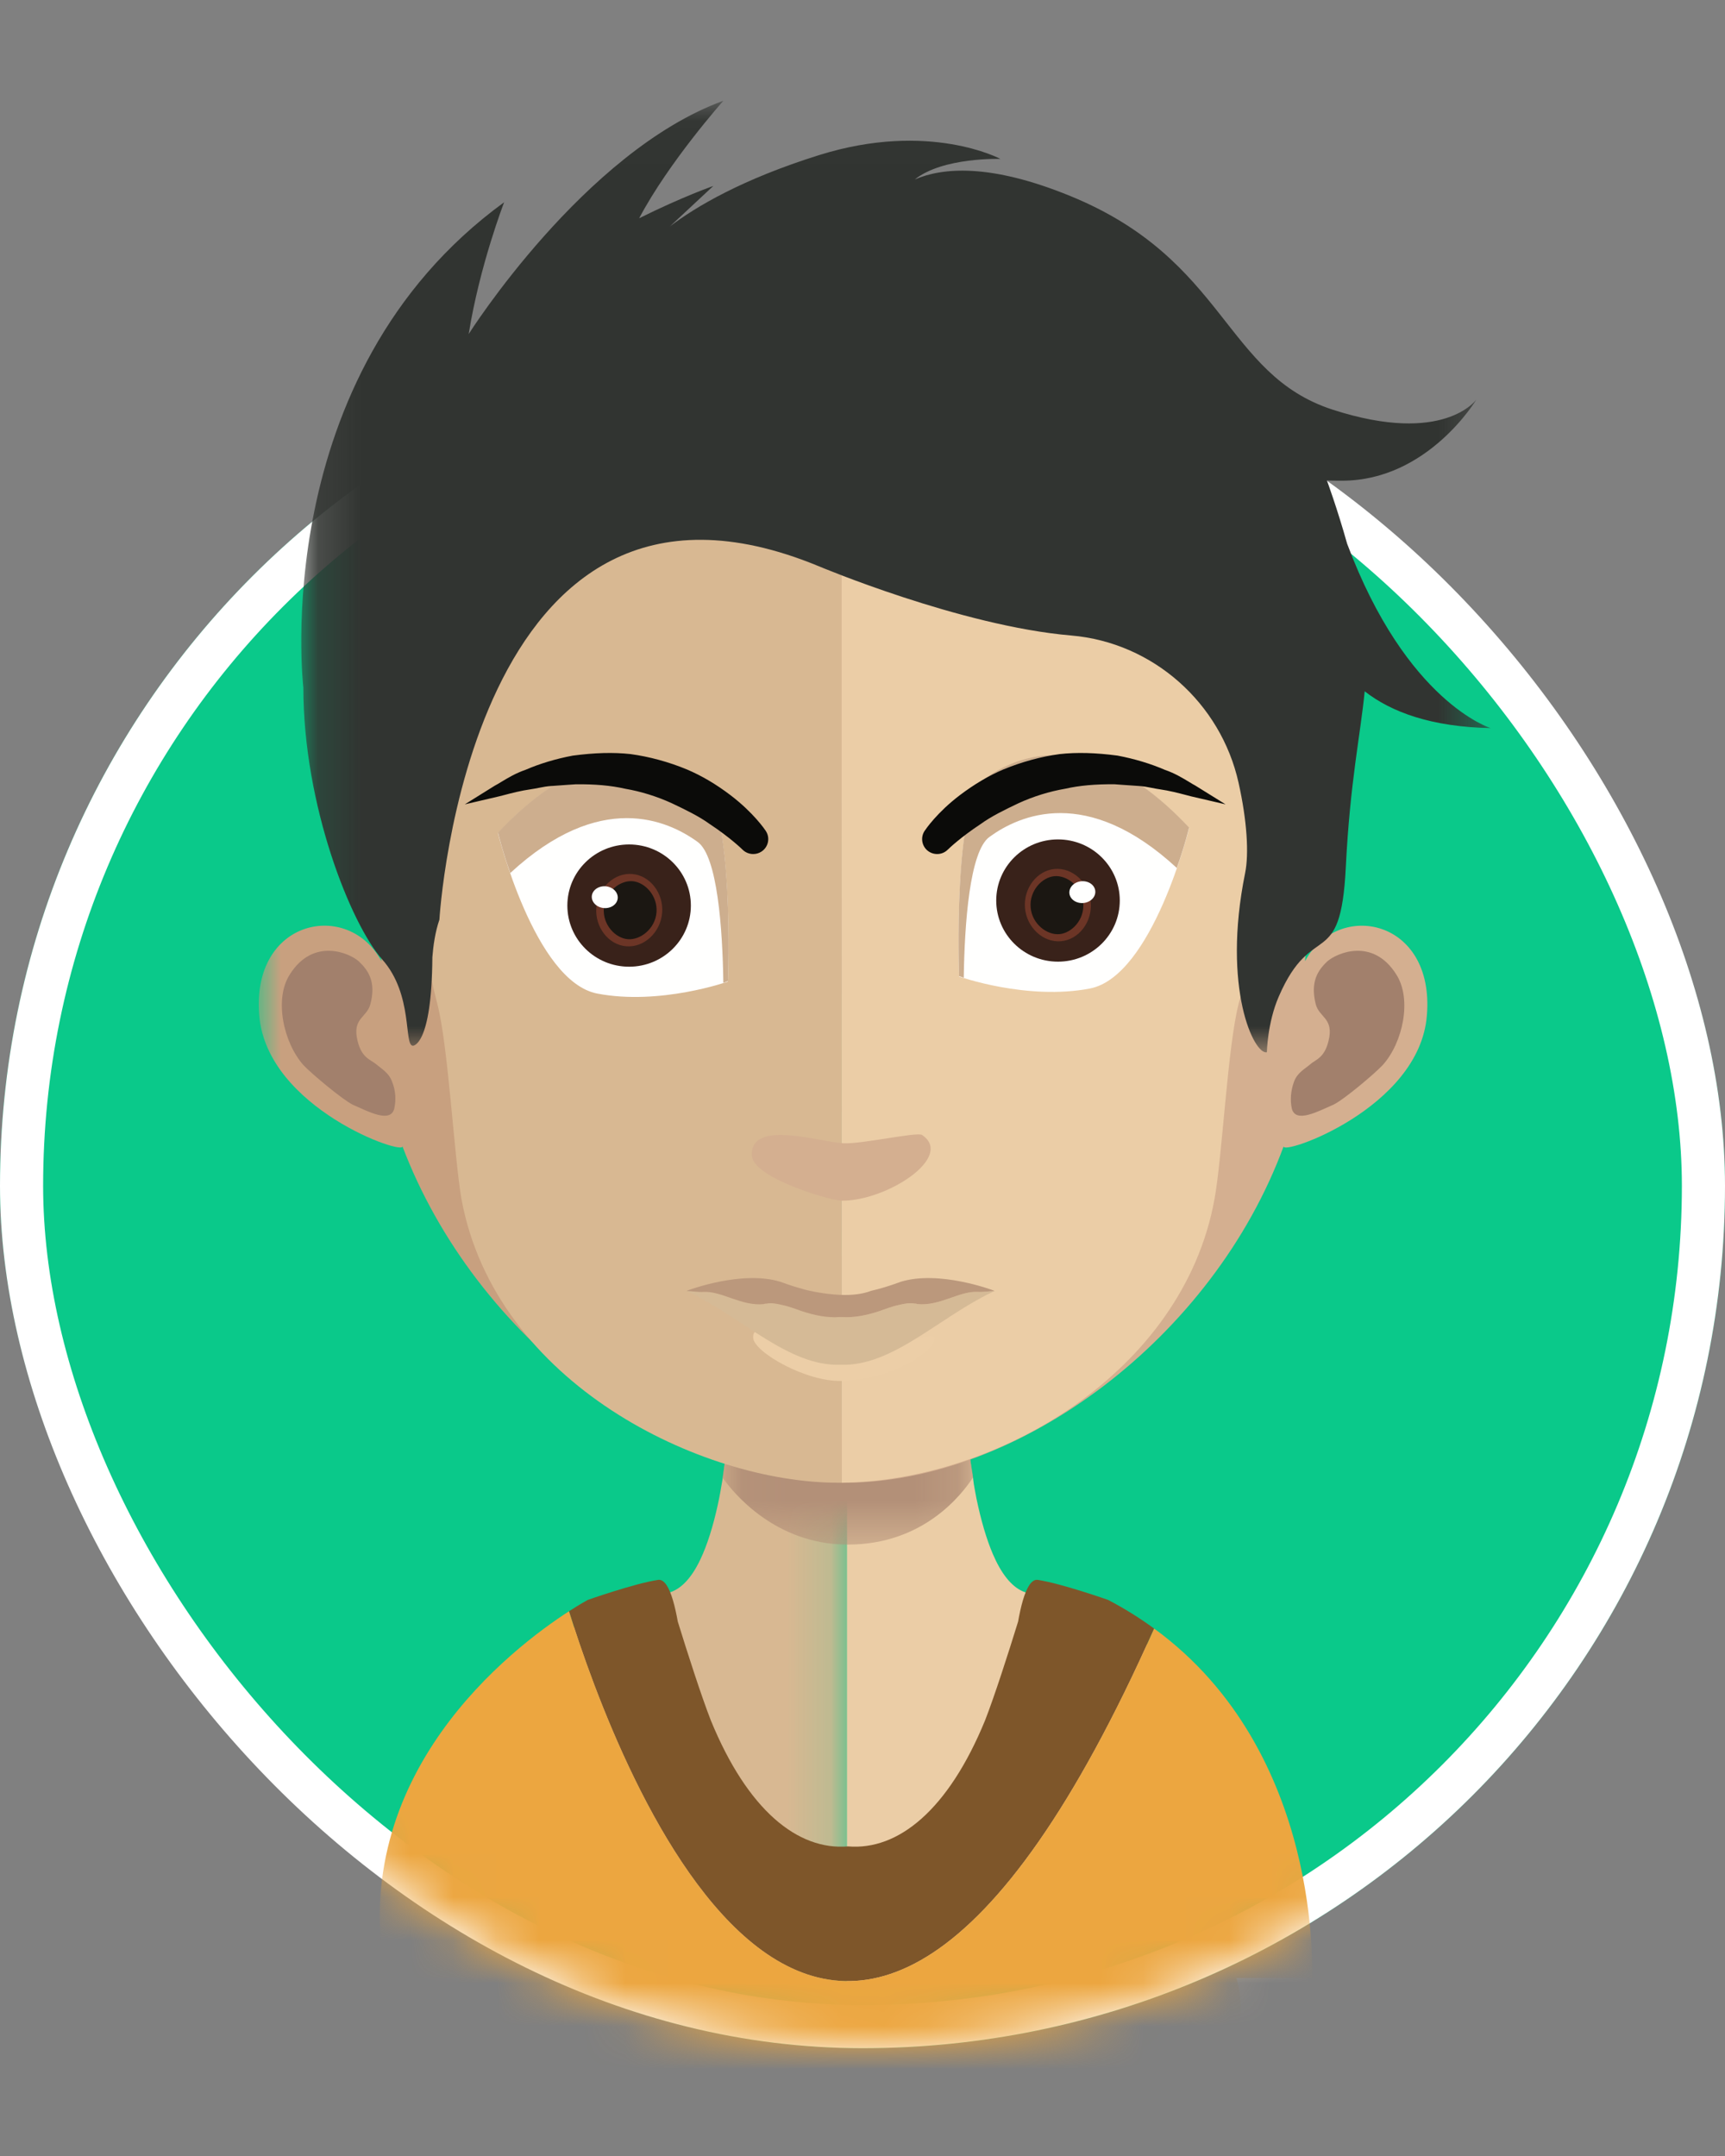 <svg xmlns="http://www.w3.org/2000/svg" xmlns:xlink="http://www.w3.org/1999/xlink" width="40" height="50" viewBox="0 0 40 50">
  <rect x="0" y="0" width="40" height="50" fill="#808080" stroke="none"/>
  <defs>
    <rect id="avatar2-a" width="40" height="40" y="10" rx="20"/>
    <rect id="avatar2-b" width="40" height="50" rx="20"/>
    <polygon id="avatar2-d" points=".132 .091 10.875 .091 10.875 19.422 .132 19.422"/>
    <polygon id="avatar2-f" points=".048 .14 5.859 .14 5.859 3.531 .048 3.531"/>
    <polygon id="avatar2-h" points="0 .006 13.604 .006 13.604 27.31 0 27.31"/>
    <polygon id="avatar2-j" points=".122 .032 27.705 .032 27.705 22.101 .122 22.101"/>
  </defs>
  <g fill="none" fill-rule="evenodd" transform="translate(0 -2.5)">
    <use fill="#0AC98A" xlink:href="#avatar2-a"/>
    <rect width="39" height="39" x=".5" y="10.5" stroke="#FFF" rx="19.5"/>
    <mask id="avatar2-c" fill="#fff">
      <use xlink:href="#avatar2-b"/>
    </mask>
    <g mask="url(#avatar2-c)">
      <g transform="translate(6 4.667)">
        <g transform="translate(2.763 26.545)">
          <mask id="avatar2-e" fill="#fff">
            <use xlink:href="#avatar2-d"/>
          </mask>
          <path fill="#D8B892" d="M10.875,0.235 L10.875,19.422 L0.388,19.422 C0.217,19.355 0.132,19.321 0.132,19.321 C0.132,16.871 0.495,14.962 1.049,13.473 C2.383,9.879 4.827,8.737 5.952,8.393 C6.321,8.28 6.549,8.253 6.549,8.253 C6.589,8.253 6.626,8.249 6.664,8.243 C6.994,8.19 7.262,7.907 7.477,7.454 C7.637,7.117 7.771,6.688 7.88,6.192 C7.923,5.998 7.957,5.803 7.992,5.591 C8.043,5.237 8.093,4.865 8.137,4.476 C8.153,4.24 8.179,4.012 8.205,3.767 C8.298,2.593 8.324,1.308 8.324,0.091 C8.324,0.091 9.733,0.235 10.875,0.235" mask="url(#avatar2-e)"/>
          <path fill="#EBCDA6" d="M21.662,19.321 C21.662,19.321 21.568,19.355 21.414,19.422 L10.875,19.422 L10.875,0.235 L10.901,0.235 C12.036,0.235 13.462,0.091 13.462,0.091 C13.462,1.299 13.486,2.567 13.58,3.742 C13.606,3.97 13.632,4.206 13.649,4.434 C13.692,4.84 13.743,5.22 13.802,5.575 L13.802,5.583 C13.819,5.744 13.853,5.887 13.879,6.039 C13.983,6.538 14.109,6.977 14.26,7.329 C14.448,7.767 14.678,8.073 14.956,8.194 C15.044,8.233 15.138,8.253 15.236,8.253 C15.236,8.253 15.64,8.301 16.245,8.536 C17.479,9.014 19.553,10.269 20.744,13.473 C21.298,14.962 21.662,16.871 21.662,19.321"/>
        </g>
        <g transform="translate(10.707 30.123)">
          <mask id="avatar2-g" fill="#fff">
            <use xlink:href="#avatar2-f"/>
          </mask>
          <path fill="#B39078" d="M5.859,1.961 L5.859,1.97 C5.594,2.372 4.707,3.531 2.949,3.531 L2.932,3.531 C1.268,3.522 0.295,2.331 0.048,1.978 C0.099,1.625 0.15,1.256 0.193,0.87 C0.21,0.643 0.235,0.408 0.261,0.165 C1.072,0.367 1.959,0.492 2.898,0.509 L2.932,0.509 C3.905,0.492 4.8,0.358 5.637,0.14 C5.662,0.367 5.688,0.601 5.705,0.828 C5.748,1.231 5.799,1.609 5.859,1.961" mask="url(#avatar2-g)"/>
        </g>
        <g transform="translate(0 .138)">
          <g transform="translate(0 4.77)">
            <mask id="avatar2-i" fill="#fff">
              <use xlink:href="#avatar2-h"/>
            </mask>
            <path fill="#C8A07F" d="M13.519,0.006 C2.409,0.006 2.349,9.197 2.844,15.215 C2.085,13.788 -0.177,14.225 0.011,16.474 C0.19,18.64 3.421,19.743 3.33,19.504 C5.013,23.955 9.466,27.31 13.519,27.31 L13.604,27.31 L13.604,0.006 L13.519,0.006" mask="url(#avatar2-i)"/>
          </g>
          <path fill="#A2806C" d="M0.719,20.296 C1.265,19.423 2.119,19.801 2.324,19.994 C2.545,20.204 2.725,20.472 2.588,20.984 C2.511,21.278 2.204,21.303 2.272,21.74 C2.358,22.235 2.588,22.26 2.725,22.378 C2.853,22.487 3.015,22.571 3.092,22.781 C3.177,22.99 3.185,23.209 3.143,23.402 C3.057,23.754 2.537,23.469 2.187,23.318 C1.957,23.209 1.223,22.596 1.035,22.395 C0.574,21.874 0.352,20.867 0.719,20.296"/>
          <path fill="#D4AF90" d="M13.579,4.776 C24.689,4.776 24.749,13.967 24.262,19.986 C25.022,18.559 27.275,18.995 27.087,21.245 C26.916,23.41 23.679,24.514 23.767,24.275 C22.129,28.726 17.632,32.081 13.579,32.081 L13.519,32.081 L13.494,4.776 L13.579,4.776"/>
          <path fill="#A2806C" d="M26.379,20.296 C25.832,19.423 24.988,19.801 24.774,19.994 C24.552,20.204 24.382,20.472 24.51,20.984 C24.587,21.278 24.894,21.303 24.826,21.74 C24.74,22.235 24.51,22.26 24.382,22.378 C24.254,22.487 24.083,22.571 24.006,22.781 C23.93,22.99 23.913,23.209 23.955,23.402 C24.041,23.754 24.561,23.469 24.911,23.318 C25.15,23.209 25.875,22.596 26.063,22.395 C26.532,21.874 26.745,20.867 26.379,20.296"/>
          <path fill="#D8B892" d="M13.432,7.37 C9.78,7.37 7.1,8.419 5.487,10.484 C3.226,13.38 3.311,17.795 4.139,20.968 C4.395,21.941 4.532,24.552 4.702,25.509 C5.496,29.798 10.283,32.081 13.432,32.081 L13.517,32.081 L13.517,7.37 L13.466,7.37"/>
          <path fill="#EBCDA6" d="M21.368,10.492 C19.763,8.436 17.118,7.387 13.517,7.37 L13.517,32.081 C17.118,32.039 21.427,29.537 22.161,25.509 C22.34,24.552 22.468,21.941 22.724,20.967 C23.561,17.803 23.646,13.397 21.368,10.492"/>
          <path fill="#D4AF90" d="M11.434,24.495 C11.391,23.641 13.019,24.183 13.555,24.209 C13.979,24.231 15.269,23.94 15.379,24.015 C16.138,24.521 14.576,25.541 13.528,25.541 C13.249,25.541 11.459,25.01 11.434,24.495"/>
          <path fill="#FFFFFE" d="M5.547,17.015 C5.547,17.015 6.394,20.456 7.85,20.737 C9.305,21.017 10.88,20.459 10.88,20.459 C10.88,20.459 11.03,16.415 10.285,15.887 C9.541,15.356 7.824,14.589 5.547,17.015"/>
          <path fill="#CDAE8E" d="M10.882,20.449 C10.882,20.449 10.848,20.458 10.773,20.489 C10.755,19.249 10.639,17.545 10.174,17.218 C9.482,16.717 7.92,16.012 5.833,17.941 C5.643,17.408 5.548,17.004 5.548,17.004 C7.83,14.574 9.547,15.339 10.286,15.87 C11.032,16.401 10.882,20.449 10.882,20.449"/>
          <path fill="#39221A" d="M10.02,18.696 C10.02,19.479 9.379,20.114 8.588,20.114 C7.797,20.114 7.156,19.479 7.156,18.696 C7.156,17.913 7.797,17.279 8.588,17.279 C9.379,17.279 10.02,17.913 10.02,18.696"/>
          <path fill="#6C3526" d="M8.521,19.64 C8.108,19.607 7.79,19.193 7.828,18.739 C7.865,18.285 8.246,17.93 8.66,17.964 C9.074,17.998 9.391,18.411 9.354,18.865 C9.316,19.319 8.935,19.675 8.521,19.64"/>
          <path fill="#1B1712" d="M8.557,19.476 C8.269,19.452 7.971,19.14 8.002,18.755 C8.035,18.369 8.38,18.108 8.668,18.131 C8.956,18.155 9.254,18.469 9.223,18.854 C9.191,19.24 8.844,19.5 8.557,19.476"/>
          <path fill="#FFFFFE" d="M8.324 18.527C8.312 18.666 8.168 18.768 8.002 18.754 7.837 18.74 7.712 18.616 7.723 18.477 7.735 18.338 7.878 18.236 8.044 18.249 8.21 18.263 8.335 18.387 8.324 18.527M21.574 16.898C21.574 16.898 20.727 20.339 19.272 20.62 17.816 20.9 16.241 20.342 16.241 20.342 16.241 20.342 16.091 16.298 16.836 15.77 17.58 15.239 19.297 14.472 21.574 16.898"/>
          <path fill="#CDAE8E" d="M16.24,20.332 C16.24,20.332 16.273,20.341 16.348,20.372 C16.366,19.132 16.482,17.428 16.948,17.101 C17.639,16.6 19.201,15.895 21.288,17.824 C21.478,17.291 21.573,16.887 21.573,16.887 C19.292,14.457 17.574,15.222 16.835,15.753 C16.089,16.284 16.24,20.332 16.24,20.332"/>
          <path fill="#39221A" d="M17.101,18.579 C17.101,19.362 17.742,19.997 18.533,19.997 C19.324,19.997 19.966,19.362 19.966,18.579 C19.966,17.796 19.324,17.162 18.533,17.162 C17.742,17.162 17.101,17.796 17.101,18.579"/>
          <path fill="#6C3526" d="M18.6,19.523 C19.014,19.489 19.331,19.076 19.293,18.622 C19.256,18.168 18.875,17.813 18.461,17.847 C18.048,17.881 17.731,18.293 17.767,18.747 C17.805,19.202 18.186,19.558 18.6,19.523"/>
          <path fill="#1B1712" d="M18.564,19.359 C18.852,19.335 19.151,19.023 19.119,18.638 C19.086,18.251 18.741,17.991 18.453,18.014 C18.165,18.038 17.867,18.352 17.899,18.737 C17.93,19.123 18.277,19.383 18.564,19.359"/>
          <path fill="#FFFFFE" d="M18.797,18.41 C18.809,18.549 18.954,18.65 19.119,18.637 C19.285,18.623 19.41,18.499 19.398,18.36 C19.386,18.22 19.243,18.119 19.077,18.132 C18.911,18.146 18.786,18.27 18.797,18.41"/>
          <path fill="#0B0B09" d="M11.754 16.96C11.743 16.943 11.478 16.546 10.939 16.136 10.601 15.879 10.269 15.684 9.925 15.538 9.507 15.365 9.057 15.242 8.621 15.183 8.227 15.139 7.79 15.151 7.28 15.219 6.89 15.292 6.511 15.407 6.188 15.547 5.958 15.626 5.777 15.736 5.631 15.824 5.575 15.858 5.525 15.889 5.473 15.916L4.778 16.349 5.579 16.162C5.617 16.153 5.657 16.143 5.7 16.131 5.866 16.087 6.072 16.033 6.314 15.998 6.371 15.99 6.428 15.979 6.487 15.967 6.588 15.947 6.692 15.927 6.801 15.922 6.923 15.914 7.048 15.905 7.178 15.895L7.346 15.884C7.79 15.878 8.164 15.911 8.497 15.987 8.861 16.049 9.235 16.166 9.578 16.323 9.902 16.476 10.212 16.628 10.455 16.804 10.944 17.127 11.216 17.397 11.219 17.4L11.219 17.4C11.286 17.467 11.376 17.501 11.466 17.501 11.532 17.501 11.598 17.483 11.656 17.445 11.817 17.341 11.862 17.126 11.76 16.97L11.754 16.96zM21.717 15.913C21.671 15.889 21.621 15.858 21.565 15.824 21.419 15.736 21.238 15.626 21.015 15.55 20.685 15.407 20.306 15.292 19.912 15.218 19.406 15.151 18.969 15.139 18.573 15.183 18.139 15.242 17.689 15.365 17.27 15.538 16.931 15.682 16.591 15.883 16.257 16.136 15.727 16.538 15.464 16.929 15.444 16.959L15.439 16.966C15.349 17.102 15.369 17.285 15.484 17.4 15.55 17.465 15.638 17.501 15.731 17.501L15.731 17.501C15.824 17.501 15.912 17.465 15.977 17.399L15.98 17.397C16.006 17.371 16.27 17.116 16.745 16.802 16.983 16.629 17.294 16.476 17.617 16.323 17.961 16.165 18.335 16.049 18.704 15.986 19.032 15.911 19.407 15.879 19.845 15.883L20.022 15.896C20.15 15.905 20.275 15.914 20.397 15.922 20.504 15.927 20.608 15.947 20.709 15.967 20.768 15.979 20.825 15.99 20.882 15.998 21.124 16.033 21.33 16.088 21.496 16.131 21.539 16.142 21.579 16.153 21.618 16.163L22.419 16.349 21.717 15.913z"/>
          <path fill="#ECCEA7" d="M11.464,28.722 C11.422,28.169 13.021,28.838 13.546,28.854 C13.965,28.868 15.224,28.772 15.34,28.728 C16.219,28.403 15.292,29.653 13.52,29.719 C12.709,29.751 11.488,29.058 11.464,28.722"/>
          <path fill="#D5BA96" d="M16.67,27.656 C16.236,27.634 15.79,27.993 15.268,27.938 C15.247,27.927 15.236,27.927 15.214,27.927 C15.094,27.906 14.975,27.927 14.845,27.959 C14.682,27.993 14.519,28.058 14.366,28.11 C14.105,28.194 13.811,28.262 13.508,28.238 L13.508,28.24 C13.502,28.24 13.498,28.238 13.491,28.238 C13.485,28.238 13.481,28.24 13.474,28.24 L13.474,28.238 C13.172,28.262 12.878,28.194 12.617,28.11 C12.464,28.058 12.3,27.993 12.138,27.959 C12.008,27.927 11.889,27.906 11.769,27.927 C11.746,27.927 11.736,27.927 11.715,27.938 C11.192,27.993 10.747,27.634 10.313,27.656 C10.193,27.666 10.019,27.634 9.921,27.634 C9.942,27.645 9.965,27.656 9.987,27.666 C11.224,28.263 12.292,29.381 13.474,29.345 L13.491,29.345 L13.508,29.345 C14.691,29.381 15.758,28.263 16.996,27.666 C17.018,27.656 17.04,27.645 17.062,27.634 C16.964,27.634 16.79,27.666 16.67,27.656"/>
          <path fill="#BB987C" d="M17.034,27.621 C17.034,27.621 15.775,27.142 14.88,27.423 C14.88,27.423 14.547,27.552 14.202,27.63 C13.992,27.711 13.738,27.735 13.491,27.725 L13.491,27.725 C13.303,27.717 13.124,27.694 12.977,27.668 C12.928,27.661 12.88,27.651 12.83,27.64 C12.808,27.636 12.792,27.633 12.774,27.629 C12.743,27.622 12.714,27.616 12.684,27.608 C12.652,27.6 12.632,27.595 12.632,27.595 L12.634,27.594 C12.348,27.518 12.102,27.423 12.102,27.423 C11.207,27.142 9.949,27.621 9.949,27.621 L9.949,27.621 C9.932,27.629 9.921,27.635 9.921,27.635 C10.019,27.635 10.193,27.666 10.313,27.655 C10.747,27.635 11.193,27.992 11.715,27.938 C11.736,27.927 11.747,27.927 11.769,27.927 C11.889,27.906 12.008,27.927 12.138,27.959 C12.301,27.992 12.464,28.058 12.617,28.11 C12.878,28.194 13.172,28.261 13.474,28.238 L13.474,28.24 C13.481,28.24 13.485,28.238 13.491,28.238 C13.498,28.238 13.502,28.24 13.508,28.24 L13.508,28.238 C13.811,28.261 14.105,28.194 14.366,28.11 C14.519,28.058 14.682,27.992 14.844,27.959 C14.975,27.927 15.094,27.906 15.214,27.927 C15.236,27.927 15.247,27.927 15.268,27.938 C15.79,27.992 16.236,27.635 16.67,27.655 C16.79,27.666 16.964,27.635 17.062,27.635 C17.062,27.635 17.051,27.629 17.034,27.621"/>
          <g transform="translate(.863)">
            <mask id="avatar2-k" fill="#fff">
              <use xlink:href="#avatar2-j"/>
            </mask>
            <path fill="#313431" d="M24.375,10.305 C24.143,9.479 23.907,8.84 23.905,8.835 C23.907,8.837 23.94,8.843 24.262,8.843 C26.252,8.839 27.373,6.959 27.373,6.959 C27.373,6.959 26.623,8.032 24.041,7.196 C21.518,6.38 21.582,3.723 17.956,2.241 C16.1,1.481 14.992,1.58 14.35,1.857 C15,1.335 16.336,1.381 16.336,1.381 C16.336,1.381 14.687,0.494 12.137,1.29 C10.346,1.85 9.274,2.488 8.672,2.945 L9.677,2.008 C9.677,2.008 8.965,2.255 7.958,2.757 C8.643,1.457 9.91,0.032 9.91,0.032 C6.68,1.209 4.005,5.442 4.005,5.442 C4.261,3.846 4.827,2.386 4.827,2.386 C-0.686,6.397 0.171,13.64 0.171,13.64 C0.171,16.382 1.276,19.13 2.001,19.947 C2.727,20.763 2.495,21.947 2.712,21.947 C2.712,21.947 3.148,21.962 3.163,19.894 C3.183,19.631 3.228,19.307 3.326,19.024 C3.326,19.024 3.998,7.465 12.124,10.827 C12.124,10.827 15.414,12.214 17.976,12.433 C19.88,12.595 21.447,14.005 21.857,15.847 C22.053,16.723 22.101,17.495 22.009,17.944 C21.466,20.626 22.224,22.171 22.514,22.098 C22.514,22.098 22.525,21.417 22.788,20.81 C23.568,19.002 24.223,20.258 24.344,17.807 C24.441,15.838 24.685,14.726 24.782,13.727 C25.4,14.21 26.325,14.552 27.705,14.581 C27.705,14.581 25.753,13.989 24.375,10.305" mask="url(#avatar2-k)"/>
          </g>
          <path fill="#7E562A" d="M20.763,35.463 C20.435,35.224 20.083,35.001 19.695,34.799 C19.695,34.799 18.614,34.417 18.063,34.334 C17.99,34.323 17.924,34.372 17.866,34.459 L17.866,34.457 C17.866,34.457 17.865,34.461 17.865,34.461 C17.755,34.628 17.672,34.941 17.608,35.302 C17.387,36.017 17.068,37.013 16.842,37.593 C15.989,39.672 14.828,40.613 13.663,40.515 C12.497,40.613 11.335,39.672 10.483,37.593 C10.257,37.013 9.938,36.017 9.717,35.302 C9.652,34.941 9.569,34.628 9.46,34.461 C9.459,34.461 9.459,34.457 9.459,34.457 L9.459,34.459 C9.4,34.372 9.335,34.323 9.261,34.334 C8.71,34.417 7.629,34.799 7.629,34.799 C7.629,34.799 7.462,34.889 7.194,35.062 C8.263,38.502 13.284,52.278 20.763,35.463"/>
          <path fill="#ECA640" d="M20.763,35.463 C13.284,52.278 8.263,38.502 7.194,35.062 C5.873,35.916 2.034,38.845 2.942,43.567 L4.655,43.567 C4.358,44.578 4.8,45.389 5.11,45.801 L13.646,45.801 L13.663,45.801 L13.679,45.801 L22.214,45.801 C22.524,45.389 22.966,44.578 22.67,43.567 L24.42,43.567 C24.42,43.567 24.706,38.337 20.763,35.463"/>
        </g>
      </g>
    </g>
  </g>
</svg>
